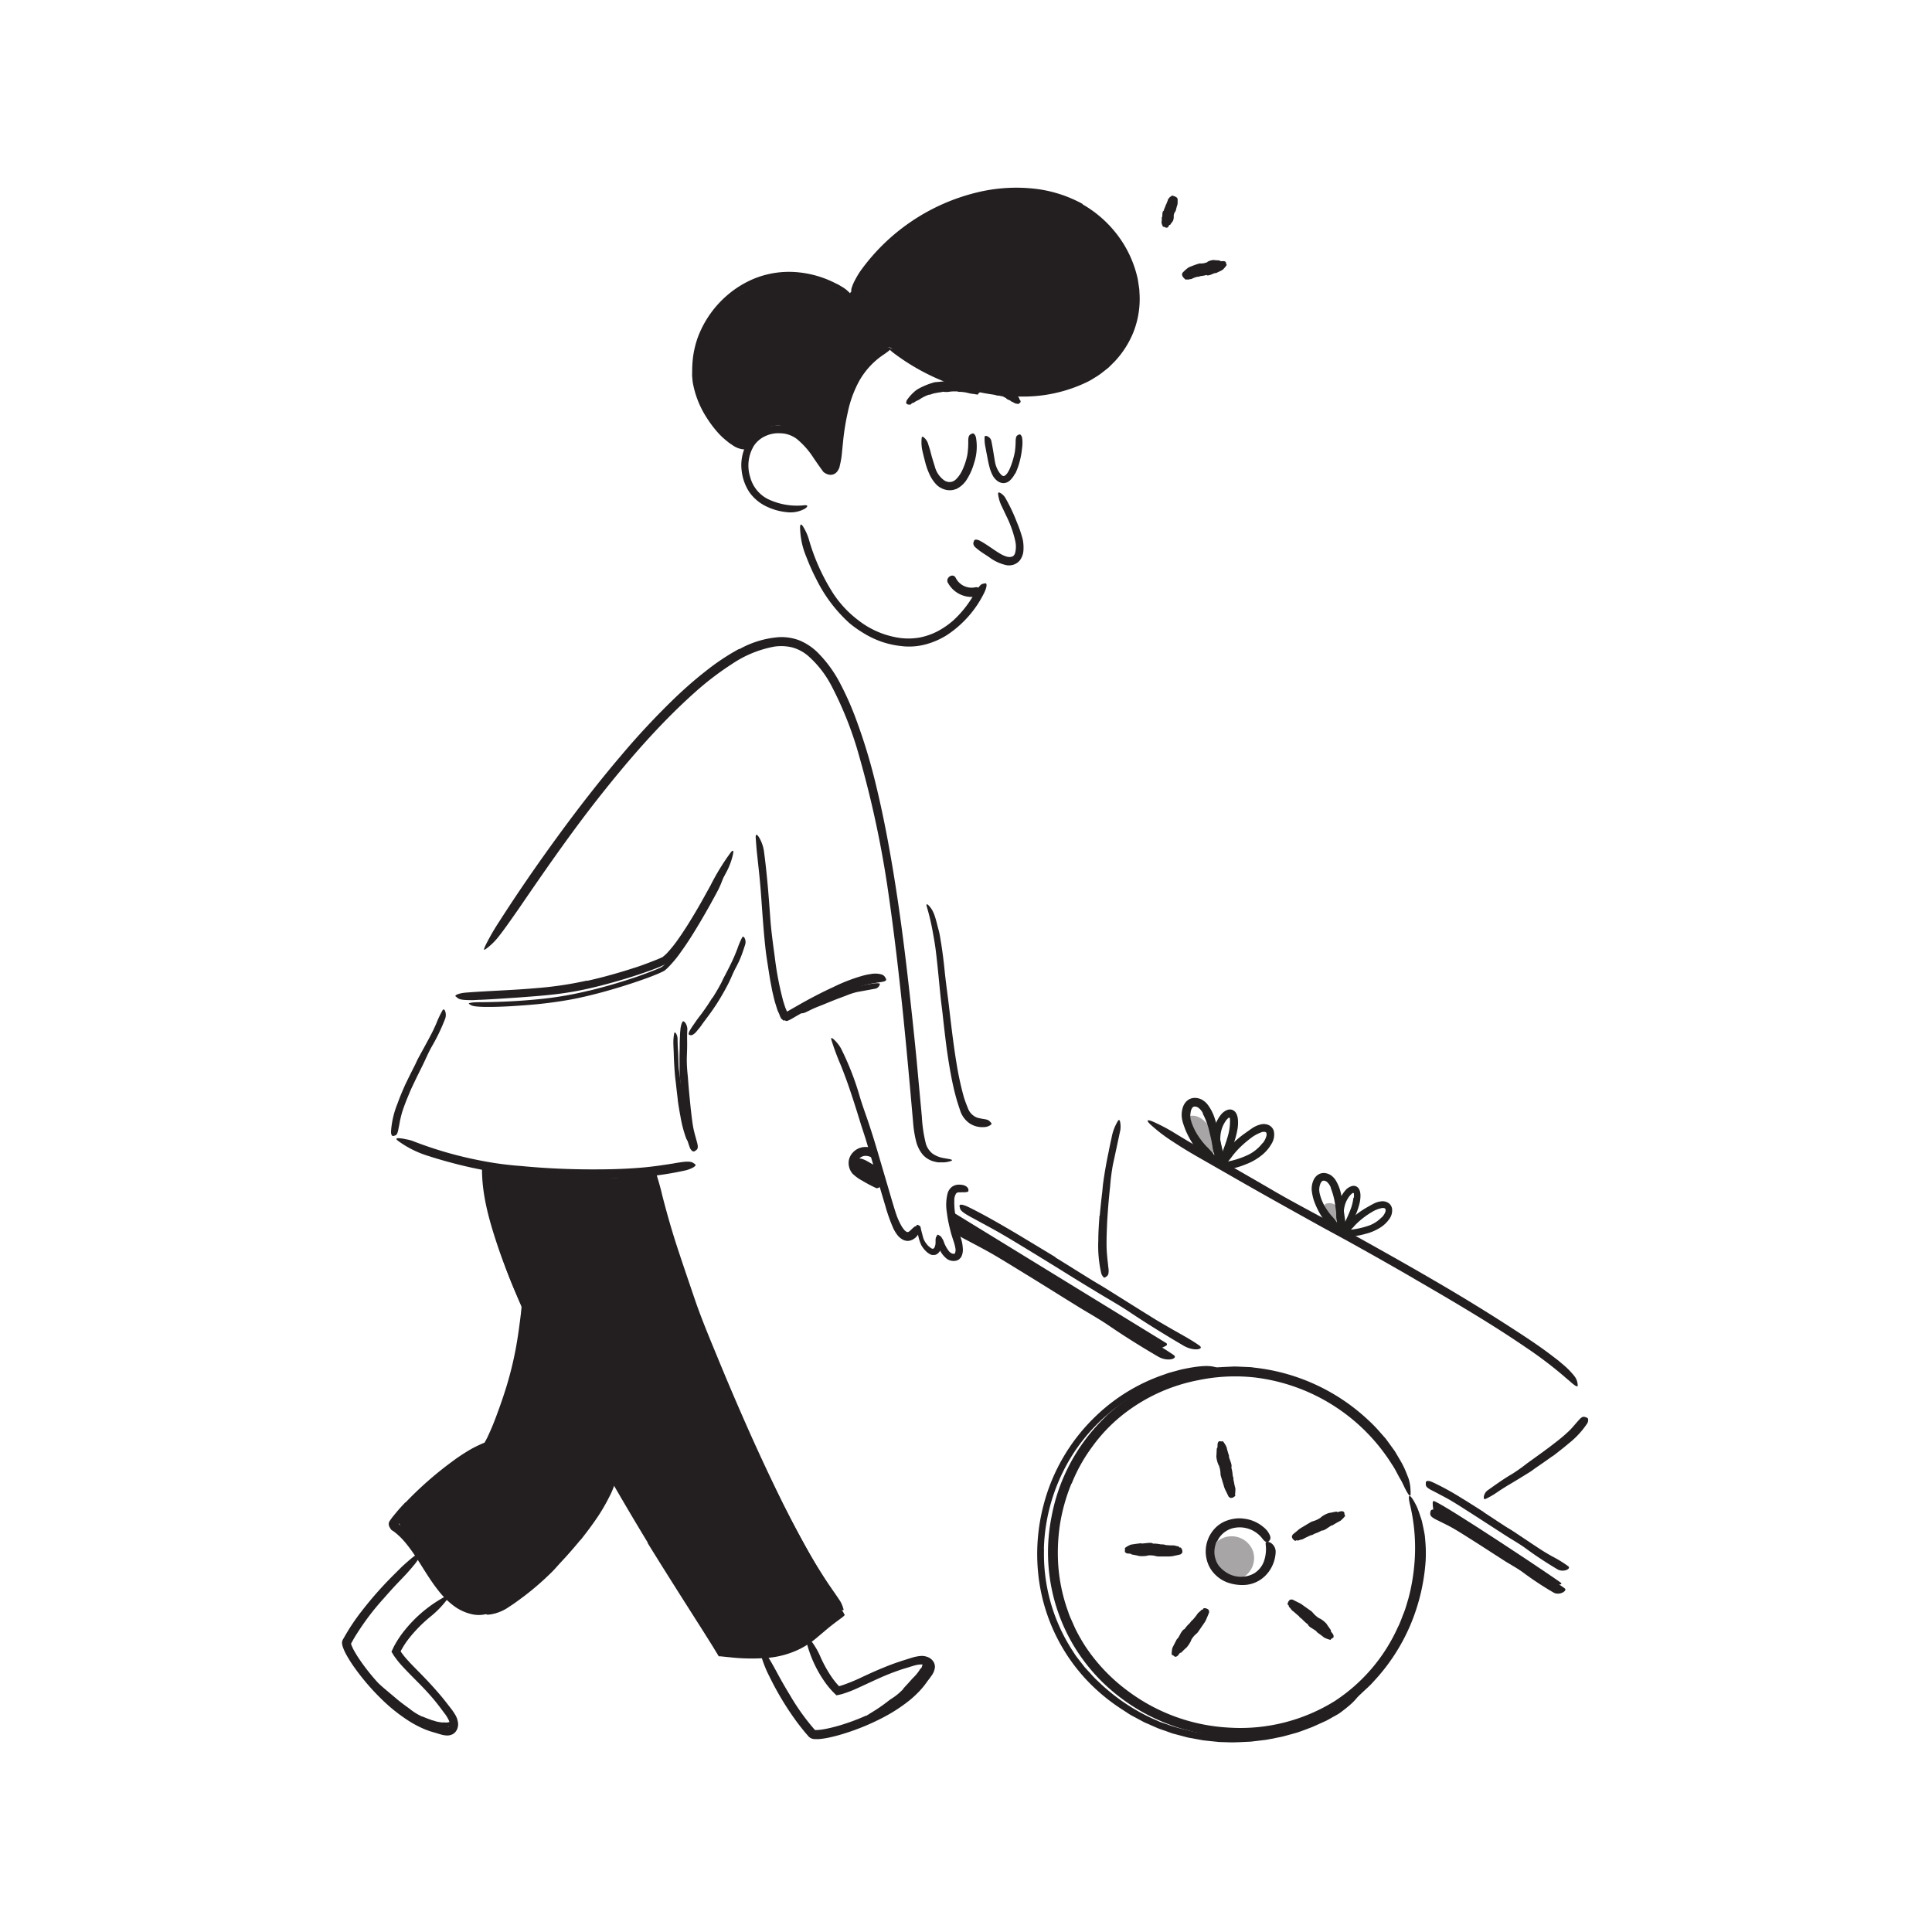 <svg xmlns="http://www.w3.org/2000/svg" width="520" height="520" viewBox="0 0 520 520"><defs><style>.cls-1,.cls-2{fill:#231f20;}.cls-2{opacity:0.4;}.cls-3{fill:#221f1f;}</style></defs><title>Notioly New</title><g id="n.135_Ecology" data-name="n.135 Ecology"><path class="cls-1" d="M158.48,266.66c4.15-1,8.27-2.2,12.33-3.56,1.48-.5,2.94-1.05,4.39-1.6.64-.25,1.28-.5,1.9-.76.3-.14.63-.27.89-.42a1.13,1.13,0,0,0,.34-.23l.37-.31a20.92,20.92,0,0,0,2.68-3c1.65-2.17,3.14-4.5,4.59-6.84,1.28-2.09,2.5-4.23,3.69-6.35,1.51-2.74,3-5.49,4.75-8.11.53-.82.63-.61.4.21a21.94,21.94,0,0,1-1.55,3.89q-2.23,4.23-4.68,8.37c-1.63,2.76-3.32,5.51-5.23,8.15a31.52,31.52,0,0,1-3.85,4.6l-.62.53c-.29.16-.5.28-.74.39-.46.22-.92.42-1.38.61-.93.38-1.86.75-2.79,1.08-4.09,1.48-8.25,2.77-12.45,3.9-2.58.68-5.19,1.31-7.82,1.8a114.66,114.66,0,0,1-12,1.52c-3.12.24-6.18.44-9.28.48-.68,0-1.34,0-2,0-2.55-.06-3.36-.24-3.88-.62a3.42,3.42,0,0,1-.34-.22c-.23-.19.82-.42,2.66-.43a168,168,0,0,0,17-.89,94.55,94.55,0,0,0,12.7-2.23Z"/><path class="cls-1" d="M182.43,296c-.18-1.5-.36-3-.52-4.5l-.2-1.64q-.26-2.91-.36-5.82c0-.87-.08-1.73-.09-2.6a13.73,13.73,0,0,1,.2-3.32c.07-.34.29-.26.5.05a2.81,2.81,0,0,1,.41,1.45c0,1.09.06,2.19.13,3.29s.08,2.2.12,3.33c0,1.34.27,2.72.44,4.08s.37,3,.59,4.48l.42,2.76c.22,1.39.45,2.79.74,4.16.23,1.06.54,2.08.82,3.12.07.23.14.45.19.68.2.86.13,1.17-.16,1.43a1.51,1.51,0,0,1-.2.17c-.21.13-.54-.16-.79-.77a33,33,0,0,1-1.52-5.83c-.29-1.49-.53-3-.75-4.51Z"/><path class="cls-1" d="M223,268c1.11-.41,2.21-.81,3.34-1.19.4-.14.8-.32,1.21-.45a39.77,39.77,0,0,1,4.46-1.1c.66-.15,1.34-.26,2-.39l1.29-.2a6.38,6.38,0,0,1,1.31,0c.53.05-.11,1.29-1,1.43l-5,.92a19.65,19.65,0,0,0-3,1c-1.09.4-2.18.81-3.27,1.24l-2,.81c-1,.44-2.06.8-3.06,1.24-.78.33-1.52.73-2.29,1.08a3,3,0,0,1-.52.22c-.67.19-.91.16-1.16-.11a1.45,1.45,0,0,1-.17-.19c-.14-.21.05-.52.47-.81a31.73,31.73,0,0,1,4.09-2.16c1.05-.51,2.16-.92,3.25-1.36Z"/><path class="cls-1" d="M231.47,464.29a1.08,1.08,0,0,1-1.22-.22.42.42,0,0,1,0-.5l.59-.4c.06,0,.6-.25,1.18-.59s1.21-.76,1.54-1c.61-.42,1.25-.79,1.89-1.19a44.06,44.06,0,0,0,3.73-2.64,9.75,9.75,0,0,1,.84-.59,15.86,15.86,0,0,0,2.72-2.18,1.85,1.85,0,0,0,.38-.45c.07-.14.66-.76,1.25-1.4l1.28-1.43a11.73,11.73,0,0,0,1.86-2.22c.07-.11.1-.25.23-.32a1.14,1.14,0,0,0,.44-.73,4.62,4.62,0,0,0,.21-1.06c0-.09,0-.19,0-.28a1.36,1.36,0,0,1,.1-.31.23.23,0,0,1,.34-.15c.14.16.22,0,.3-.1a.18.18,0,0,1,.1,0,.76.76,0,0,1,.33.43,3.78,3.78,0,0,1,.25,1.12,4.94,4.94,0,0,1-.21,1.82s-.11.28-.27.66-.43.85-.71,1.32a23.77,23.77,0,0,1-1.37,2,2.58,2.58,0,0,1-.5.49s-.55.67-1.1,1.27-1.11,1.18-1.16,1.22A6.74,6.74,0,0,1,243,458a1.14,1.14,0,0,0-.31.23,22.78,22.78,0,0,1-2.65,1.94l-1.38.95c-.09.06-.19.09-.28.14a3.47,3.47,0,0,0-.33.18c-1.11.73-2.3,1.33-3.46,2a20.48,20.48,0,0,1-2.05.7C232.35,464.25,231.62,464.2,231.47,464.29Z"/><path class="cls-2" d="M337.29,417.63a6,6,0,0,1-8.82,6.88,5.91,5.91,0,0,1,2.55-11A6.12,6.12,0,0,1,337.29,417.63Z"/><path class="cls-1" d="M236.81,317.43c-.21.48-7.18-2.09-6.48-4.82,0,0,.09-1.8,3.22,0l3.13,1.8Z"/><path class="cls-1" d="M313.9,361.5l-57.23-35.11.31,4.26,54.63,32.49a9.07,9.07,0,0,0,2.33-1A.39.39,0,0,0,313.9,361.5Z"/><path class="cls-1" d="M385.84,404c-.58,0,.13,3.36.13,3.36L418,426.65s2.69,0,2.2-.57S387.44,404,385.84,404Z"/><path class="cls-1" d="M281,416.92a47.71,47.71,0,0,0,7.8,27.56l.72,1.11c.26.36.54.71.81,1.06l1.64,2.1,1.79,1.95a22.37,22.37,0,0,0,1.87,1.9A52.13,52.13,0,0,0,311.19,463l1.07.47,1.12.39,2.22.76c1.5.48,3,.81,4.55,1.21s3.09.6,4.66.77l2.34.24,1.18.11,1.18,0a55,55,0,0,0,16.58-1.9l2.57-.74,2.5-.92,1.26-.47,1.21-.55,2.43-1.11L358.4,460l1.17-.64c.38-.22.74-.48,1.12-.72l2.23-1.45c.72-.51,1.41-1.07,2.13-1.6,1.76-1.33,1.87-.8.67.76a16.55,16.55,0,0,1-2.8,2.9c-.64.54-1.36,1.1-2.14,1.68s-1.7,1-2.63,1.55c-.41.23-.82.47-1.24.68l-1.29.58c-.86.38-1.71.79-2.58,1.15l-2.66,1c-.45.15-.89.33-1.34.46l-1.36.38c-.91.24-1.81.51-2.73.73l-2.77.55-1.39.26-1.4.17-2.8.33-2.83.13-1.41.05-1.41,0-2.83-.09-2.81-.29-1.41-.15-1.39-.25-2.78-.51-2.74-.73-1.37-.36-1.34-.48c-1.06-.4-2.16-.7-3.2-1.18l-3.14-1.38-3.05-1.64a12.89,12.89,0,0,1-1.48-.89l-1.46-.95a50.41,50.41,0,0,1-10.5-9,49.2,49.2,0,0,1-12-27.45,51.64,51.64,0,0,1,1.44-18.53,50.67,50.67,0,0,1,14.14-24,49.44,49.44,0,0,1,18.33-11.12c.38-.13.74-.28,1.12-.4l1.14-.32,2.29-.62c5.81-1.25,7.76-1,9-.7a4.69,4.69,0,0,1,.84.26c.29.17-.16.39-1.19.62q-.78.18-2,.36l-1.29.19-1.46.3a52.83,52.83,0,0,0-17.74,6.69,49.06,49.06,0,0,0-14.1,13.3,49.84,49.84,0,0,0-9,27.43Z"/><path class="cls-2" d="M359.35,329c-.43-.56-5-5-1.76-5.17S360.31,327.35,359.35,329Z"/><path class="cls-2" d="M326.33,311.76s-8-10.7-6-11.36C323,299.52,328.41,303.88,326.33,311.76Z"/><path class="cls-1" d="M102.22,454.28a1.5,1.5,0,0,1-.55-.87c0-.11.11-.22.2-.16l.57.37,2.3,1.94c.55.44,1.07.91,1.61,1.35,1.08.94,2.22,1.79,3.36,2.62.26.18.51.37.75.56a15.06,15.06,0,0,0,2.71,1.71,1.77,1.77,0,0,0,.49.21c.14,0,.85.36,1.59.61l1,.37.61.16a5.88,5.88,0,0,0,1.28.33,5.29,5.29,0,0,0,1.31.12,1.23,1.23,0,0,1,.38,0,1.6,1.6,0,0,0,.81-.05l.43-.07-.25.17a.73.73,0,0,0,.19-.37.86.86,0,0,0,0-.44.16.16,0,0,1,.23-.16c.15.13.16-.05.22-.12l.07-.05a1.22,1.22,0,0,1,.32.48,1.52,1.52,0,0,1-.19,1.35l-.09.13-.2.07a13.53,13.53,0,0,1-1.32.44,6.22,6.22,0,0,1-.63.05,6.9,6.9,0,0,1-1.36,0,12.4,12.4,0,0,1-2.19-.37,2.5,2.5,0,0,1-.61-.24s-.77-.24-1.45-.55-1.35-.63-1.39-.67a8.23,8.23,0,0,1-1.47-1,2,2,0,0,0-.28-.21,22.25,22.25,0,0,1-2.38-1.81c-.39-.33-.8-.64-1.18-1a1.8,1.8,0,0,1-.19-.2l-.25-.24c-.91-.78-1.75-1.63-2.64-2.43L102.8,455C102.67,454.87,102.35,454.38,102.22,454.28Z"/><path class="cls-1" d="M140.37,351.4a78.43,78.43,0,0,1-4.13,25.22s-4,11.69-4.9,12.26-18.17,10.46-24.49,20.51a47,47,0,0,1,6,9.73c2.8,5.74,11.81,17.67,20.81,14.94,0,0,23.77-18.69,29.23-30.95l2.09-4.56Z"/><path class="cls-1" d="M176.25,315.62c2.25,19.39,19.11,55.88,19.11,55.88,12.17,30.8,31.87,62.88,31.87,62.88l-7.49,5c-10.42,10.11-25.34,4.88-25.34,4.88-5.24-4-48.4-82.46-48.4-82.46-15.69-25.7-15.75-48.14-15.75-48.14S159.54,319.94,176.25,315.62Z"/><path class="cls-1" d="M200.65,120.16s5.91-8.58,12.33-4.53,9,12.56,11.1,10.72,1.16-22.84,7.88-27.44c0,0,3.4-6,7.63-5.38,0,0,24.84,16.86,43.29,11.47,0,0,20.73-3.79,22.57-23.39,0,0,2.05-24.72-23.92-28.5,0,0-21.37-3.06-35,7.74s-18.17,18.73-18.17,18.73-14.93-9.89-25.66-2.31c0,0-14.68,7.31-15.13,18.76S193.57,115.46,200.65,120.16Z"/><path class="cls-1" d="M243.1,173.94a24.34,24.34,0,0,1-5.8-1.21,25.41,25.41,0,0,1-5.29-2.58,29,29,0,0,1-3.45-2.49,39.47,39.47,0,0,1-8.84-11.75,56.14,56.14,0,0,1-2.66-5.94,21.38,21.38,0,0,1-1.72-8.16c.06-.9.41-.74.83-.05a13.79,13.79,0,0,1,1.5,3.29,55.16,55.16,0,0,0,6.62,14.73,29.14,29.14,0,0,0,6.8,7.22,23.41,23.41,0,0,0,9.81,4.48,17.42,17.42,0,0,0,6.63.11,18,18,0,0,0,4.78-1.66,22.33,22.33,0,0,0,4.2-2.88,28.64,28.64,0,0,0,5-6c.32-.48.61-1,.9-1.46,1.15-1.82,1.53-2.4,2.32-2.5a3.31,3.31,0,0,1,.5-.09c.47,0,.41,1-.31,2.51A28.9,28.9,0,0,1,254.76,171a20.82,20.82,0,0,1-5.57,2.42,17.24,17.24,0,0,1-6.09.53Z"/><path class="cls-1" d="M272.37,149.85a1.4,1.4,0,0,0,.29-.16c.07-.08.21-.18.24-.23a1.72,1.72,0,0,0,.33-.68,6.62,6.62,0,0,0,.18-2.13,9.94,9.94,0,0,0-.29-1.63,29.08,29.08,0,0,0-2.15-5.91c-.42-.87-.83-1.75-1.24-2.62a10.19,10.19,0,0,1-1.1-3.6c0-.4.25-.41.65-.18a3.75,3.75,0,0,1,1.27,1.23,47,47,0,0,1,3.17,6.69,34.19,34.19,0,0,1,1.56,4.58,11.47,11.47,0,0,1,.19,2.75,5,5,0,0,1-1,2.89,3.82,3.82,0,0,1-1.63,1.12,4.1,4.1,0,0,1-1.89.16,11.81,11.81,0,0,1-4.6-2.08c-1-.7-2.1-1.33-3.06-2.1-.21-.18-.43-.33-.63-.52a1.75,1.75,0,0,1-.64-.87,1.05,1.05,0,0,1,.05-.74c.05-.11.08-.24.13-.34.18-.33.72-.3,1.42,0,1.92,1,3.63,2.38,5.37,3.42,1.25.78,2.65,1.28,3.3.9Z"/><path class="cls-1" d="M226,125.59a4.71,4.71,0,0,1-.57,1.19,2.53,2.53,0,0,1-.7.68,2.19,2.19,0,0,1-1.11.34,2.55,2.55,0,0,1-.94-.17,3.65,3.65,0,0,1-.71-.36c-.11-.09-.26-.13-.34-.25l-.26-.34-.28-.39c-.73-1-1.41-2-2.1-3a21.71,21.71,0,0,0-4.55-5.16,7.6,7.6,0,0,0-4.34-1.51,8.4,8.4,0,0,0-4.07.74A7.4,7.4,0,0,0,202.9,120a10.3,10.3,0,0,0-1,8.36,9.32,9.32,0,0,0,4.71,5.93,18.14,18.14,0,0,0,9.88,1.7c1.05-.09,1,.36.15.92a7.94,7.94,0,0,1-4.86.94,16.16,16.16,0,0,1-5.6-1.59,11.75,11.75,0,0,1-4.55-3.89,13.14,13.14,0,0,1-2-5.59,12,12,0,0,1,.69-5.89,10.38,10.38,0,0,1,1.89-3.11,10.91,10.91,0,0,1,1.34-1.29c.25-.18.52-.34.78-.51a4.67,4.67,0,0,1,.81-.46l.86-.38.89-.27a10.91,10.91,0,0,1,1.81-.34c.61,0,1.21,0,1.83,0l.92.11a9.24,9.24,0,0,1,.91.21,12.93,12.93,0,0,1,6.32,4.56c1.61,1.94,2.93,4.07,4.34,6a.41.41,0,0,0,.19.18l.14.07s.09,0,.12,0,0,.07.17-.09a5.45,5.45,0,0,0,.56-1.81c.24-1.43.36-2.94.51-4.43a54.1,54.1,0,0,1,2.65-13.57A23.61,23.61,0,0,1,233,96.6a15.24,15.24,0,0,1,1.84-1.55,10.28,10.28,0,0,1,2.8-1.5,2.38,2.38,0,0,1,1.49-.09,2.79,2.79,0,0,1,.51.16c.4.28-.58,1-2.22,2.1a20.89,20.89,0,0,0-6,6.53,30.19,30.19,0,0,0-3.23,8.69A65.45,65.45,0,0,0,227,118l-.37,3.66a22.34,22.34,0,0,1-.66,3.91Z"/><path class="cls-1" d="M291.38,55A31.26,31.26,0,0,1,302,65a30,30,0,0,1,3.23,6.58,31.05,31.05,0,0,1,1,3.54l.28,1.83.13.91.05.92a24.48,24.48,0,0,1-1.61,10.58,25.49,25.49,0,0,1-5.06,7.93l-1.68,1.67-1.85,1.45a17,17,0,0,1-1.95,1.3,17.57,17.57,0,0,1-2,1.14,39.55,39.55,0,0,1-17.86,3.88,55.54,55.54,0,0,1-16-2.43,58.9,58.9,0,0,1-18.25-9.35c-1.67-1.32-1.25-1.43.51-.84a54.5,54.5,0,0,1,8.25,3.51,56,56,0,0,0,19.08,6.27,43.63,43.63,0,0,0,19.89-1.74,24.74,24.74,0,0,0,10.08-6.53,8.35,8.35,0,0,0,1-1.16l.92-1.22a8.31,8.31,0,0,0,.81-1.3l.76-1.32c.49-.9.82-1.87,1.24-2.79l.42-1.46a9.63,9.63,0,0,0,.38-1.47l.28-1.64c.1-.55.09-1.11.14-1.67a23.3,23.3,0,0,0,0-3.34c-.05-.56-.16-1.11-.23-1.66l-.13-.83c-.06-.28-.14-.55-.21-.82l-.42-1.63-.57-1.58a12,12,0,0,0-.66-1.56c-.25-.51-.47-1-.73-1.53a32.83,32.83,0,0,0-1.8-2.87,28.52,28.52,0,0,0-4.51-5.06,30.07,30.07,0,0,0-15.06-7,44.63,44.63,0,0,0-25.12,3.66,53.35,53.35,0,0,0-16.08,11.21c-1,1-1.94,2.08-2.9,3.17-3.44,4.12-4.53,5.44-5.71,6.08a7.77,7.77,0,0,1-.75.45c-.32.11-.25-.34.1-1.32a12,12,0,0,1,.83-1.78,22.28,22.28,0,0,1,1.41-2.33,54.4,54.4,0,0,1,31.08-21,44.56,44.56,0,0,1,14.57-1.17A35,35,0,0,1,291.4,54.9Z"/><path class="cls-1" d="M199.26,79.46A24.33,24.33,0,0,0,189.46,93a23.31,23.31,0,0,0-1,7.92,20.5,20.5,0,0,0,2.26,7.66,26.94,26.94,0,0,0,4,6c.49.6,1.08,1.09,1.6,1.65s1.13,1,1.75,1.46A17,17,0,0,0,202,120c.85.36.72.71-.23.9a6.1,6.1,0,0,1-4.49-1l-1.09-.74-1-.82a17.62,17.62,0,0,1-1.87-1.79,30.47,30.47,0,0,1-3.09-4.09,25.69,25.69,0,0,1-3.77-9.52c-.07-.53-.12-1.07-.16-1.6s0-1,0-1.56a29.88,29.88,0,0,1,.17-3.14,25.55,25.55,0,0,1,1.45-6.11,27.8,27.8,0,0,1,7.81-11.06,27,27,0,0,1,7.09-4.41,25,25,0,0,1,12.39-1.73A27.86,27.86,0,0,1,224.4,76c.63.33,1.29.59,1.89,1a9.1,9.1,0,0,1,2.26,1.69,2.11,2.11,0,0,1,.63,1.22,2.55,2.55,0,0,1,0,.53c-.09.49-1.15.15-2.73-.75A33.42,33.42,0,0,0,219,76.32a24,24,0,0,0-8.18-.92,22.52,22.52,0,0,0-11.53,4.11Z"/><path class="cls-1" d="M199,174.72a25.77,25.77,0,0,1,10.53-3.22,13.41,13.41,0,0,1,5.73.9,15.49,15.49,0,0,1,4.76,3.17,33.89,33.89,0,0,1,6.33,8.8,79.43,79.43,0,0,1,4.24,9.72,150.18,150.18,0,0,1,4.55,14.65c2.22,8.72,3.92,17.54,5.37,26.39s2.64,17.73,3.67,26.62c.92,7.9,1.78,15.84,2.54,23.68q.69,7.56,1.4,15.14a37.52,37.52,0,0,0,1.08,7.27A5.33,5.33,0,0,0,251,310.5a7.32,7.32,0,0,0,3.13,1.22c.73.15,1.27.21,1.62.3s.51.18.48.27-.22.19-.59.29a7,7,0,0,1-1.6.27c-.18,0-.36,0-.56,0l-.61,0c-.22,0-.44,0-.68-.05l-.73-.16a6.16,6.16,0,0,1-3.12-1.89,9.21,9.21,0,0,1-1.83-3.83,28.86,28.86,0,0,1-.7-4.29c-1.8-20.62-3.66-41.11-6.62-61.7a276.88,276.88,0,0,0-7.87-37.16,96.46,96.46,0,0,0-7.59-19.3,28.09,28.09,0,0,0-6.21-7.93,11.17,11.17,0,0,0-4.23-2.27,12.71,12.71,0,0,0-4.85-.24,30.16,30.16,0,0,0-11.51,4.74,79.16,79.16,0,0,0-10.14,7.79c-9.66,8.67-18.21,18.67-26.2,28.83-6.2,7.93-11.89,16-17.54,24.19L139.33,245c-2.35,3.36-3.91,5.56-5.1,7.05a16.64,16.64,0,0,1-2.74,2.81,11,11,0,0,1-1,.74c-.4.21-.19-.42.49-1.76a63.17,63.17,0,0,1,3.46-5.91c4.81-7.51,10-15.05,15.49-22.58s11.27-15,17.42-22.21a203.4,203.4,0,0,1,14.5-15.48c2.58-2.45,5.25-4.81,8.07-7a60.75,60.75,0,0,1,9-6Z"/><path class="cls-1" d="M209.81,273.11,209.3,272c-.1-.28-.16-.51-.25-.77l-.47-1.5c-.27-1-.49-2-.73-3l-.57-3-.48-3c-.21-1.47-.47-2.92-.65-4.38-.61-5.15-.93-10.32-1.31-15.47-.16-2.28-.38-4.57-.62-6.83-.16-1.45-.31-2.9-.47-4.35s-.25-2.9-.36-4.34c0-.9.31-.85.8-.15a10,10,0,0,1,1.41,3.75c.81,5.94,1.27,11.87,1.7,17.85.24,3.58.76,7.28,1.25,10.9a83.23,83.23,0,0,0,2.26,11.75l.46,1.45a5.21,5.21,0,0,0,.2.54l.19.44.1.25s0,.1.07.11l.12-.05.46-.25,1.74-1c3.28-1.88,6.64-3.68,10.08-5.25a46,46,0,0,1,8.24-3.16,15.8,15.8,0,0,1,2-.39,6.23,6.23,0,0,1,2.71.1,1.69,1.69,0,0,1,1.09.84,2.12,2.12,0,0,1,.24.51c.07.55-.87.65-2.42.88a31.58,31.58,0,0,0-7.14,1.91,74.72,74.72,0,0,0-7.24,3.14c-1.71.84-3.42,1.7-5.09,2.65l-2.51,1.43-.89.52a7.39,7.39,0,0,1-1.23.61.61.61,0,0,1-.53,0l-.22-.11-.1-.05-.06,0c0-.05-.14.4-.08.21h0l0,0-.79-.69-.36-.8Z"/><path class="cls-1" d="M191.74,268.63q1.23-1.92,2.32-3.95c.27-.49.46-1,.73-1.51.93-1.74,1.84-3.51,2.66-5.33.36-.8.68-1.63,1-2.44a22.44,22.44,0,0,1,1.32-3.12c.18-.31.46-.15.66.24a2.32,2.32,0,0,1,.15,1.66c-.35,1.1-.71,2.2-1.13,3.28s-.94,2.13-1.5,3.17c-.66,1.24-1.17,2.6-1.81,3.89s-1.48,2.79-2.3,4.15c-.5.83-1,1.65-1.57,2.46-.81,1.24-1.71,2.41-2.58,3.59-.35.45-.67.91-1,1.38s-.7.88-1.06,1.32a6.68,6.68,0,0,1-.49.57c-.71.61-1,.71-1.41.6a1.47,1.47,0,0,1-.25-.08c-.24-.12-.14-.56.19-1.15.49-.88,1.09-1.67,1.66-2.51s1.22-1.61,1.81-2.44c.89-1.23,1.75-2.49,2.54-3.81Z"/><path class="cls-1" d="M158,264c4.54-1,9-2.29,13.49-3.75,1.62-.54,3.21-1.16,4.78-1.77.68-.27,1.4-.56,2-.85.09,0,.16-.12.31-.24l.38-.32a7.46,7.46,0,0,0,.75-.74,33.69,33.69,0,0,0,2.75-3.44c1.72-2.43,3.31-5,4.85-7.6,1.37-2.31,2.66-4.68,3.94-7a61.91,61.91,0,0,1,5.4-8.81c.67-.86.84-.55.65.4a19.24,19.24,0,0,1-1.53,4.35q-2.42,4.6-5,9.19c-1.74,3-3.54,6.1-5.58,9a51.09,51.09,0,0,1-4,5.26c-.19.21-.38.43-.58.64l-.68.59-.35.32a4.38,4.38,0,0,1-.46.27c-.29.16-.53.26-.79.39-1,.46-2.05.86-3.08,1.24-4.5,1.63-9.07,3-13.7,4.19-2.84.72-5.73,1.36-8.64,1.81-4.41.71-8.87,1-13.26,1.34-3.42.22-6.77.47-10.15.62-.75,0-1.48.08-2.23.1-2.78,0-3.66-.14-4.26-.72-.14-.12-.32-.23-.4-.32-.27-.28.86-.84,2.9-1,6-.46,12.33-.62,18.63-1.18A96.52,96.52,0,0,0,158,263.92Z"/><path class="cls-1" d="M183.4,296.6l-.31-5.41c0-.66-.13-1.31-.15-2-.06-2.32-.08-4.64,0-7,0-1,0-2.08.07-3.11a19.54,19.54,0,0,1,.13-2c0-.33.1-.67.16-1s.21-.67.34-1,.51-.21.81.22a3.07,3.07,0,0,1,.55,1.76c-.09,1.24-.06,2.55-.05,3.84s-.06,2.62-.1,3.95a39.94,39.94,0,0,0,.28,4.86q.19,2.69.45,5.37l.33,3.3c.2,1.66.37,3.34.66,5,.24,1.27.61,2.49.94,3.73.07.27.16.53.21.81.21,1,.06,1.4-.46,1.73a2.25,2.25,0,0,1-.35.22c-.37.18-.87-.16-1.2-.89a29.5,29.5,0,0,1-1.71-7c-.27-1.8-.48-3.61-.65-5.42Z"/><path class="cls-1" d="M109.18,291.72c.81-1.71,1.66-3.4,2.51-5.07.31-.61.56-1.25.89-1.85,1.15-2.12,2.33-4.22,3.44-6.35.5-.94.94-1.92,1.37-2.88a28.09,28.09,0,0,1,1.74-3.68c.23-.36.51-.18.69.28a3,3,0,0,1,0,2,52,52,0,0,1-3.63,7.56c-.84,1.46-1.5,3.07-2.25,4.61s-1.68,3.36-2.47,5.06c-.49,1-1,2.09-1.42,3.15-.68,1.61-1.32,3.23-1.84,4.88-.19.65-.34,1.29-.49,1.94s-.22,1.31-.38,1.95l-.16.85c-.23,1.05-.44,1.36-1,1.5a2.37,2.37,0,0,1-.36.09c-.39,0-.6-.47-.57-1.31A24.19,24.19,0,0,1,107,297c.64-1.8,1.4-3.57,2.18-5.31Z"/><path class="cls-1" d="M155.45,317.19q-6.3-.15-12.58-.68c-1.53-.14-3.06-.2-4.58-.39a109.47,109.47,0,0,1-15.95-2.95c-2.33-.6-4.65-1.27-6.92-2a27.34,27.34,0,0,1-8.27-4.1c-.78-.58-.49-.78.41-.71a10.87,10.87,0,0,1,1.71.28,9.45,9.45,0,0,1,2.25.63A104.32,104.32,0,0,0,129,312.3a89.37,89.37,0,0,0,11.22,1.53q6.24.6,12.51.8c2.57.09,5.15.12,7.72.11,3.9,0,7.83-.12,11.69-.43,3-.23,5.92-.66,8.85-1.12.64-.11,1.27-.23,1.92-.32,2.4-.37,3.18-.22,3.8.22a3.2,3.2,0,0,1,.43.31c.34.36-.58,1-2.36,1.55a87.66,87.66,0,0,1-16.63,2.1c-4.23.21-8.48.25-12.71.2Z"/><path class="cls-1" d="M201.32,389.77q-4.09-9.06-7.91-18.23c-.94-2.23-1.91-4.45-2.82-6.69-3.17-7.9-6.15-15.89-8.87-24-1.18-3.59-2.4-7.2-3.44-10.81a70.72,70.72,0,0,1-1.81-7.05,30.19,30.19,0,0,1-.73-7.31c.1-1.57.45-1.28.83,0s1.08,3.43,1.68,6.07c1.2,4.67,2.53,9.36,4.05,14s3.12,9.29,4.72,14c1.92,5.59,4.32,11.26,6.62,16.85q3.81,9.23,7.86,18.35,2.5,5.61,5.12,11.17c2.65,5.6,5.37,11.21,8.27,16.64,2.26,4.21,4.64,8.26,7.19,12.21.56.86,1.13,1.7,1.72,2.55s1,1.45,1.38,2l.9,1.34a5.77,5.77,0,0,1,.51,1,4,4,0,0,1,.27.72,5.5,5.5,0,0,1,.19.64c0,.28-.28.23-1-.15a4.89,4.89,0,0,1-1.17-.87,9.46,9.46,0,0,1-1.34-1.44,88.92,88.92,0,0,1-7.24-11c-2.21-3.85-4.32-7.81-6.36-11.82-3-6-5.89-12-8.68-18.1Z"/><path class="cls-1" d="M174.35,415.2q-7.24-11.93-14.08-24.08c-1.66-3-3.36-5.9-5-8.89-2.83-5.26-5.58-10.58-8.2-16S142,355.47,139.64,350c-2-4.9-4.1-9.84-5.76-14.85-2.14-6.42-4.06-13.08-4.15-20,0-2.14.39-1.83.9-.08.26.88.49,2.11.9,3.57.19.74.35,1.53.55,2.38s.44,1.73.64,2.67A136.59,136.59,0,0,0,139,343.12c2.51,6.38,5.32,12.67,8.27,18.95,3.51,7.51,7.68,15.08,11.81,22.49q6.82,12.22,14.06,24.24,4.44,7.4,9,14.71,3.5,5.52,7,11.06l3.51,5.52,1.73,2.77.31.54c0,.06.06.16.13.17l.23,0,1.46.14a47.07,47.07,0,0,0,9.85.11,22.26,22.26,0,0,0,9.09-2.72A35.53,35.53,0,0,0,219,438.7a34.49,34.49,0,0,1,4.82-3.38,11.08,11.08,0,0,1,1.47-.63,7.09,7.09,0,0,1,1.95-.2c.32.06,0,.42-.78,1s-2,1.46-3.52,2.69l-3.44,2.9a23.37,23.37,0,0,1-4,2.63,24.24,24.24,0,0,1-9.36,2.54,53,53,0,0,1-9.6-.18l-1.19-.12-.86-.09-.58-.06-.29,0c-.1,0-.21,0-.23-.11l-1-1.65-.61-1-2.51-4c-5-7.86-10.07-15.81-15-23.81Z"/><path class="cls-1" d="M109.15,404.4a95.37,95.37,0,0,1,12.52-11,50.69,50.69,0,0,1,5.14-3.39c.58-.32,1.17-.62,1.77-.91l.9-.42.46-.2.35-.13a.27.27,0,0,0,.12-.09l.05-.06.11-.19c.16-.28.32-.58.48-.89.31-.62.6-1.27.89-1.92.58-1.3,1.11-2.63,1.62-4,1-2.67,1.95-5.39,2.79-8.14.91-3,1.66-6,2.27-9.05.78-3.89,1.26-7.83,1.74-11.76.15-1.22.61-1,1,0a12.66,12.66,0,0,1,.44,5.42,94.66,94.66,0,0,1-2.33,12.17,97.16,97.16,0,0,1-3.82,11.8c-.55,1.38-1.1,2.77-1.69,4.16-.3.7-.59,1.4-.93,2.1-.17.35-.34.7-.54,1.07a2.71,2.71,0,0,1-.16.27,1.89,1.89,0,0,1-.26.39,2.18,2.18,0,0,1-.7.58l-.79.35-.67.32-1.32.69c-.87.48-1.72,1-2.56,1.53a81.08,81.08,0,0,0-12.64,10.37c-1.2,1.19-2.38,2.4-3.52,3.64-.57.62-1.13,1.25-1.67,1.88l-.6.74-.2.26c0,.08-.18.22,0,.26l.28.21a1.33,1.33,0,0,1,.19.14l.29.24a8.87,8.87,0,0,1,.72.64c.48.43.92.9,1.35,1.37a32.92,32.92,0,0,1,2.34,3c1.45,2,2.71,4.18,4,6.24,2.11,3.33,4.35,6.55,7.34,8.77a14.19,14.19,0,0,0,2.06,1.23,18.33,18.33,0,0,0,3,1.16,6.18,6.18,0,0,1,1.42.62,3.89,3.89,0,0,1,.45.3c.15.16-.1.29-.71.41a8.24,8.24,0,0,1-2.87-.06,12.74,12.74,0,0,1-5.24-2.39,21.54,21.54,0,0,1-4.07-4.08c-2.38-3-4.2-6.27-6.22-9.29a40.6,40.6,0,0,0-2.65-3.59q-.71-.84-1.47-1.59l-.79-.72-.47-.38c-.3-.26-.64-.46-1-.69-.55-.76-1.12-1.59-.34-2.6.16-.24.34-.48.51-.72l.48-.6.61-.73c.81-1,1.64-1.87,2.48-2.78Z"/><path class="cls-1" d="M156.23,414.46q-2.59,3.17-5.39,6.15c-.67.73-1.32,1.49-2,2.2a76.91,76.91,0,0,1-7.93,6.92c-1.26.93-2.51,1.88-3.84,2.71a11.81,11.81,0,0,1-5.71,2.16c-.67,0-.57-.37-.12-.83a10.9,10.9,0,0,1,.87-.74,7.06,7.06,0,0,1,1.22-.75,54.82,54.82,0,0,0,9.48-6.65,60,60,0,0,0,5.2-5.14q2.77-2.92,5.37-6c1.06-1.27,2.09-2.58,3.09-3.9,1.51-2,3-4.08,4.27-6.21a42.11,42.11,0,0,0,2.57-5.11c.17-.38.29-.77.47-1.14.56-1.43,1.1-1.74,1.55-2,.11,0,.23-.12.31-.14s.23.12.29.45a3.69,3.69,0,0,1,0,1.45,24.26,24.26,0,0,1-2,5.11,52.62,52.62,0,0,1-2.77,4.82c-1.52,2.3-3.18,4.51-4.89,6.67Z"/><path class="cls-1" d="M102,453.15a52.56,52.56,0,0,0,6.45,6,28.93,28.93,0,0,0,7.46,4.38c.48.2,1,.33,1.47.48l1.62.48a7,7,0,0,0,1.34.28c.4,0,.42,0,.55-.11a1.4,1.4,0,0,0,0-1.44,10.26,10.26,0,0,0-1.37-2.23c-1.18-1.59-2.29-3.07-3.57-4.51-2.52-2.91-5.4-5.49-8.06-8.46a25,25,0,0,1-1.67-2.11,7.94,7.94,0,0,1-.47-.73l-.26-.41-.12-.2a2,2,0,0,1,.09-.22l.43-.9a5.81,5.81,0,0,1,.31-.61,26.89,26.89,0,0,1,3-4.39,35.56,35.56,0,0,1,10.33-8.58c1.26-.64,1.32-.08.58.93A25.68,25.68,0,0,1,116,435a38.41,38.41,0,0,0-4.69,4.5,29.6,29.6,0,0,0-2,2.51c-.3.44-.59.88-.86,1.33l-.39.68c-.12.2-.27.56-.23.45s0,0,0,0l0,0s0,0,0,0l.11.16c.29.42.61.84.94,1.25.68.82,1.43,1.62,2.2,2.42,1.55,1.6,3.18,3.2,4.73,4.9.93,1,1.85,2.06,2.77,3.13s1.78,2.23,2.62,3.29a16.14,16.14,0,0,1,1.28,1.84,5.47,5.47,0,0,1,.82,2.46,3.34,3.34,0,0,1-.28,1.52,2.75,2.75,0,0,1-1.11,1.28,3.18,3.18,0,0,1-1.58.39,6.73,6.73,0,0,1-1.26-.17c-.83-.2-1.57-.47-2.23-.65a21.94,21.94,0,0,1-2.29-.76,28.52,28.52,0,0,1-4.23-2.16,45,45,0,0,1-7.35-5.78A62.07,62.07,0,0,1,95.53,449a35.82,35.82,0,0,1-2.34-3.68,12.73,12.73,0,0,1-.93-2.08,5,5,0,0,1-.17-.67,2.15,2.15,0,0,1,0-.76,2.18,2.18,0,0,1,.29-.68l.27-.47a56.59,56.59,0,0,1,4.8-7.16,100,100,0,0,1,8.72-9.82l2-2c2.65-2.39,3.46-3.06,4.3-3.36.19-.07.4-.2.54-.23.46-.16-.07,1.44-1.83,3.44-1.25,1.54-2.62,2.95-4,4.39s-2.69,2.91-4,4.41A67.76,67.76,0,0,0,96,439.8c-.41.61-.77,1.25-1.13,1.89l-.37.66h0v0a.9.9,0,0,0,0,.16,11.23,11.23,0,0,0,.81,1.78c.35.62.72,1.24,1.12,1.85a55.58,55.58,0,0,0,5.51,7Z"/><path class="cls-1" d="M233.15,461.83a51.16,51.16,0,0,0,7.24-3.85,28.54,28.54,0,0,0,6.14-5.2c.32-.36.6-.75.89-1.14l.93-1.27a9.28,9.28,0,0,0,.74-1.11,2.46,2.46,0,0,0,.19-.45c0-.11,0-.15,0-.22s-.05-.17-.24-.34a1.27,1.27,0,0,0-.67-.25,6.55,6.55,0,0,0-2.26.28c-.41.11-.82.24-1.26.38l-1.3.39c-.85.25-1.69.55-2.52.85-3.36,1.2-6.57,2.81-9.91,4.32A32.88,32.88,0,0,1,226.5,456l-.85.19-.43.09-.11,0-.08-.08-.16-.15-.62-.62a6.47,6.47,0,0,1-.47-.5,22.06,22.06,0,0,1-1.57-1.93A32.37,32.37,0,0,1,217,441.63c-.28-1.28.27-1.22,1.05-.33a19.59,19.59,0,0,1,2.78,4.65,33.76,33.76,0,0,0,2.89,5.25,20.65,20.65,0,0,0,1.8,2.31l.25.29s.05.06.07,0h0l.14,0,.69-.2a49.63,49.63,0,0,0,5.62-2.33c1.9-.88,3.84-1.77,5.84-2.56,2.37-1,4.9-1.79,7.39-2.56a10.71,10.71,0,0,1,2.13-.43,4.22,4.22,0,0,1,2.53.51,3.17,3.17,0,0,1,1.08,1.05,2.63,2.63,0,0,1,.37,1.55,4.9,4.9,0,0,1-1,2.31c-.45.65-.89,1.18-1.27,1.72a19.91,19.91,0,0,1-1.39,1.76,27.87,27.87,0,0,1-3.2,3.05,43.68,43.68,0,0,1-7.32,4.72,62.57,62.57,0,0,1-9.81,4.06A46.92,46.92,0,0,1,223,467.7a24.27,24.27,0,0,1-2.46.37,11.31,11.31,0,0,1-1.31,0,2.3,2.3,0,0,1-1.52-.61l-1.1-1.27-1-1.24c-.65-.83-1.29-1.67-1.89-2.53a78.71,78.71,0,0,1-6.29-10.51c-.4-.8-.8-1.58-1.17-2.4-1.28-3.08-1.52-4.12-1.38-5a3.43,3.43,0,0,1,.08-.55c.13-.42,1,.66,2.25,2.79.93,1.55,1.77,3.16,2.65,4.76s1.81,3.19,2.77,4.76a59.82,59.82,0,0,0,6.4,9l.31.36h0a4.07,4.07,0,0,0,.72,0,15.89,15.89,0,0,0,1.82-.23c1.26-.23,2.54-.55,3.81-.91a59.22,59.22,0,0,0,7.47-2.75Z"/><path class="cls-1" d="M235.54,315.25c-.87-3-1.74-6.05-2.66-9.05l-1.07-3.27c-1.18-3.86-2.39-7.72-3.73-11.54-.61-1.68-1.24-3.37-1.91-5a66.19,66.19,0,0,1-2.38-6.44c-.2-.69,0-.7.55-.26a10.28,10.28,0,0,1,2,2.47,75.64,75.64,0,0,1,5.12,13.17c.81,2.71,1.88,5.46,2.75,8.21,1,3,1.89,6.08,2.79,9.13l1.65,5.62c.85,2.83,1.64,5.72,2.55,8.48a17.9,17.9,0,0,0,1.32,3,7.42,7.42,0,0,0,.86,1.25,1.74,1.74,0,0,0,.84.6c.21,0,.32-.06.57-.23.46-.39.85-.83,1.16-1.07a1.48,1.48,0,0,1,1-.37,2.58,2.58,0,0,1,.47,0c.42,0,.57.95-.29,2.29a3.89,3.89,0,0,1-1.47,1.39,3.07,3.07,0,0,1-1.3.36,3,3,0,0,1-1.36-.33,4.84,4.84,0,0,1-1.63-1.47,9.7,9.7,0,0,1-.92-1.55,45.35,45.35,0,0,1-2.2-6.21c-.9-3-1.81-6.08-2.71-9.13Z"/><path class="cls-1" d="M250.38,337.58a2.47,2.47,0,0,1-.69-.41,4.17,4.17,0,0,1-.47-.41,5.88,5.88,0,0,1-.79-.92,6,6,0,0,1-.46-.7,11.82,11.82,0,0,1-.85-2.67c-.09-.39-.18-.78-.26-1.17a4,4,0,0,1-.14-1.53c0-.17.25-.15.49,0a1,1,0,0,1,.56.58c.2.93.46,1.84.7,2.77a4.76,4.76,0,0,0,.8,1.53,5.37,5.37,0,0,0,.56.67,8.09,8.09,0,0,0,.69.56l.19.12.14.08a.5.5,0,0,0,.32,0,.62.62,0,0,0,.36-.35,3.51,3.51,0,0,0,.24-.81c.08-.47,0-1,.06-1.48a1.94,1.94,0,0,1,.07-.33.59.59,0,0,1,.72-.48l.26,0a.76.76,0,0,1,.55.57l.19.67c0,.22,0,.44,0,.67a6.21,6.21,0,0,1-.29,1.52,3.26,3.26,0,0,1-1.08,1.44,1.55,1.55,0,0,1-.91.28c-.17,0-.33,0-.49,0l-.47-.16Z"/><path class="cls-1" d="M257.23,327.73a35.39,35.39,0,0,0,1.11,4.68c.18.57.42,1.19.56,1.82a11.14,11.14,0,0,1,.24,1.76,4.43,4.43,0,0,1-.28,2,3,3,0,0,1-.31.54,5.13,5.13,0,0,1-.47.46,4.3,4.3,0,0,1-.57.28,5.72,5.72,0,0,1-.57.11,3.19,3.19,0,0,1-2-.5,6.71,6.71,0,0,1-2-2.47,5.86,5.86,0,0,1-.78-3.8c.11-.44.42-.28.76,0a3.62,3.62,0,0,1,1,1.31,9.13,9.13,0,0,0,1.43,2.76,2.16,2.16,0,0,0,.86.69,1.43,1.43,0,0,0,.47.08c.13,0,.21,0,.26,0s.33-.64.24-1.27a11.18,11.18,0,0,0-.49-2c-.23-.73-.53-1.58-.75-2.41s-.42-1.65-.6-2.49c-.22-1-.39-2.07-.52-3.12a12.52,12.52,0,0,1,.22-4.93,3.38,3.38,0,0,1,1.24-1.84,3.3,3.3,0,0,1,2.21-.52,3,3,0,0,1,.91.15,2,2,0,0,1,1,.61,1.09,1.09,0,0,1,.25.62,1.52,1.52,0,0,1,0,.29c0,.27-.52.34-1.22.37a4.42,4.42,0,0,0-.72,0c-.23,0-.44,0-.63,0a1.08,1.08,0,0,0-.72.29,3.38,3.38,0,0,0-.51,1.94,20.09,20.09,0,0,0,.42,4.6Z"/><path class="cls-1" d="M254.86,282.65c-.44-3.3-.81-6.6-1.17-9.89l-.44-3.6c-.45-4.23-.8-8.47-1.31-12.69-.21-1.87-.54-3.73-.87-5.57a63.53,63.53,0,0,0-1.64-6.93c-.2-.71.06-.74.55-.24a6.66,6.66,0,0,1,.85,1.11,8.56,8.56,0,0,1,.78,1.77c.41,1.2.66,2.41,1,3.63s.49,2.43.7,3.65q.58,3.67.94,7.38c.3,3,.74,6,1.1,9,.39,3.31.77,6.62,1.21,9.91.27,2,.56,4.06.9,6.07a82,82,0,0,0,1.95,9c.34,1.12.78,2.23,1.21,3.28a4.26,4.26,0,0,0,2,2.12,4.36,4.36,0,0,0,1.21.36c.79.19,1.38.22,1.79.35a1.68,1.68,0,0,1,.91.61,4.09,4.09,0,0,1,.3.33c.11.18,0,.35-.38.6a3.25,3.25,0,0,1-1.74.46,6.09,6.09,0,0,1-3.73-1,6.68,6.68,0,0,1-2.47-3.22c-.36-1.09-.74-2.18-1.05-3.28s-.6-2.21-.85-3.32c-.74-3.31-1.28-6.64-1.76-10Z"/><path class="cls-1" d="M230.93,312.23a1.78,1.78,0,0,0,0,1.68,2.83,2.83,0,0,0,.47.59,8.69,8.69,0,0,0,2.89,1.86,17.15,17.15,0,0,0,1.65.65,4,4,0,0,1,2.05,1.25c.16.22-.28.67-.8,1s-1.08.68-1.37.51a39.17,39.17,0,0,1-3.77-2,11.29,11.29,0,0,1-2.61-1.9,4.43,4.43,0,0,1-.95-3.69,4.26,4.26,0,0,1,1.08-2,4.58,4.58,0,0,1,3-1.45,4.64,4.64,0,0,1,2.65.54,4.87,4.87,0,0,1,.52.32c.54.5.54.81.12,1.28-.1.11-.2.23-.3.32a1.15,1.15,0,0,1-1.17.25,5.25,5.25,0,0,0-.66-.26c-.11,0-.21,0-.3-.06a.59.59,0,0,0-.26,0,2,2,0,0,0-1,.12,2.12,2.12,0,0,0-1.21,1.09Z"/><path class="cls-1" d="M280.48,342.88l8.93,5.59c1.09.68,2.21,1.29,3.3,2,3.82,2.4,7.62,4.84,11.45,7.24,1.69,1.06,3.44,2.07,5.17,3.05a62.48,62.48,0,0,1,6.57,3.95c1.29.95-1.63,1.91-4.17.43-4.51-2.63-8.93-5.38-13.28-8.36-2.6-1.77-5.47-3.36-8.21-5.05-3-1.85-6-3.73-9-5.59-1.85-1.15-3.7-2.3-5.56-3.43-2.81-1.72-5.62-3.48-8.45-5.12-2.2-1.28-4.42-2.41-6.64-3.61-.49-.26-1-.5-1.46-.77-1.8-1-2.29-1.5-2.34-2.28a3.26,3.26,0,0,1,0-.53c.08-.52,1-.44,2.4.21,4.08,1.92,8.19,4.29,12.28,6.72,3,1.81,6.06,3.67,9.09,5.51Z"/><path class="cls-1" d="M284.07,338.45c3.26,2,6.51,4.06,9.78,6.07,1.19.74,2.41,1.42,3.6,2.16,4.18,2.61,8.35,5.25,12.54,7.84,1.86,1.16,3.77,2.26,5.65,3.34,2.42,1.39,4.91,2.69,7.19,4.31,1.42,1-1.53,1.65-4.31,0-4.91-2.88-9.76-5.87-14.54-9.06-2.86-1.91-6-3.65-9-5.49-3.3-2-6.58-4-9.87-6.07l-6.08-3.74c-3.08-1.87-6.16-3.77-9.24-5.57-2.4-1.4-4.82-2.67-7.23-4-.53-.29-1.06-.56-1.59-.86-2-1.13-2.5-1.62-2.63-2.36a2.36,2.36,0,0,1-.08-.5c0-.48,1-.33,2.51.41,4.42,2.18,8.89,4.78,13.36,7.43,3.32,2,6.63,4,9.94,6Z"/><path class="cls-1" d="M399.79,413.93c1.79,1.18,3.58,2.36,5.37,3.52.66.42,1.35.79,2,1.22,2.3,1.51,4.58,3.06,6.88,4.56,1,.67,2.09,1.28,3.14,1.87a23.94,23.94,0,0,1,4,2.44c.75.63-1.5,2-3.05,1.09a84.48,84.48,0,0,1-8-5.26c-1.54-1.16-3.3-2.1-5-3.15l-5.43-3.5c-1.12-.72-2.23-1.44-3.36-2.15-1.7-1.06-3.39-2.17-5.11-3.16-1.34-.78-2.73-1.42-4.1-2.12-.3-.15-.61-.28-.9-.45-1.1-.61-1.36-1-1.27-1.65a3.4,3.4,0,0,1,.08-.46c.15-.49.8-.58,1.67-.23a56.47,56.47,0,0,1,7.56,4c1.84,1.11,3.67,2.27,5.5,3.41Z"/><path class="cls-1" d="M399.33,407c1.91,1.26,3.82,2.52,5.73,3.76.7.46,1.44.86,2.13,1.32,2.45,1.62,4.89,3.27,7.35,4.88,1.09.71,2.22,1.38,3.34,2a31,31,0,0,1,4.25,2.63c.8.67-1.39,1.74-3,.76-2.91-1.74-5.76-3.59-8.52-5.63-1.66-1.21-3.52-2.25-5.29-3.38l-5.8-3.75-3.57-2.3c-1.81-1.15-3.62-2.33-5.45-3.42-1.43-.84-2.89-1.56-4.33-2.34-.32-.17-.64-.32-1-.5-1.17-.67-1.46-1-1.41-1.65,0-.15,0-.3,0-.43.12-.45.78-.47,1.69-.07a69.87,69.87,0,0,1,8,4.38c2,1.2,3.91,2.45,5.86,3.68Z"/><path class="cls-1" d="M288.38,399.31a49.49,49.49,0,0,0-3.09,11,51.05,51.05,0,0,0-.43,11.39,46.34,46.34,0,0,0,2.31,11.17c.33.89.59,1.82,1,2.68l1.16,2.62a46.07,46.07,0,0,0,2.83,5,47.57,47.57,0,0,0,11.46,12A49.77,49.77,0,0,0,331,465a48.08,48.08,0,0,0,28.3-7.19A46.56,46.56,0,0,0,376.22,438c.65-1.24,1.08-2.58,1.61-3.88s.87-2.67,1.28-4a52.92,52.92,0,0,0,1.49-8.27,50.35,50.35,0,0,0-1.05-16.69c-.83-3.37-.07-3.19,1.39-.43.18.35.38.73.56,1.17s.35.9.52,1.41.36,1.07.55,1.64.29,1.21.44,1.86.28,1.35.41,2.06.15,1.47.23,2.24a37.55,37.55,0,0,1,.07,4.89,53.72,53.72,0,0,1-4.2,17.57,52.16,52.16,0,0,1-9.91,15.11c-1,1.15-2.17,2.11-3.26,3.17s-2.37,1.9-3.56,2.86-2.52,1.7-3.85,2.44l-2,1.08-1,.53-1.05.45a51.1,51.1,0,0,1-17.56,4.26,56.9,56.9,0,0,1-10.9-.42l-1.37-.17-1.35-.26c-.9-.18-1.81-.34-2.71-.54-1.77-.51-3.58-.91-5.31-1.58a51.65,51.65,0,0,1-18.78-11.57,49.63,49.63,0,0,1-7.61-9.48A49,49,0,0,1,283,408.35a49.92,49.92,0,0,1,13.57-26.05c.68-.64,1.3-1.36,2-1.95l2.16-1.82c.73-.59,1.52-1.11,2.28-1.66l1.15-.82,1.21-.73a49.81,49.81,0,0,1,10.2-4.75,53.68,53.68,0,0,1,5.43-1.46c.91-.19,1.82-.4,2.75-.56l2.77-.37,1.39-.18c.47,0,.94-.05,1.4-.07l2.81-.13c.93,0,1.86.07,2.79.1l1.4.06c.47,0,.93.1,1.39.15a53.35,53.35,0,0,1,30.71,14.24,37.47,37.47,0,0,1,2.65,2.7l1.25,1.42.63.71.57.77,1.92,2.65,1.39,2.36a23.44,23.44,0,0,1,1.78,3.67q.31.76.54,1.38a11.68,11.68,0,0,1,.29,1.17,10.47,10.47,0,0,1,.21,1.83,8.94,8.94,0,0,1,0,1.39c-.1.5-.6-.1-1.36-1.58-.4-.73-.77-1.72-1.43-2.81s-1.23-2.44-2.17-3.81a50.75,50.75,0,0,0-36.92-23.45,48.56,48.56,0,0,0-15.29.74A47,47,0,0,0,301.92,381a43.25,43.25,0,0,0-7.87,8.29,44.14,44.14,0,0,0-5.6,10Z"/><path class="cls-1" d="M327.46,414.89a7.36,7.36,0,0,0-.6,3.12,6.76,6.76,0,0,0,.94,3.05,4.78,4.78,0,0,0,.75.93,6.13,6.13,0,0,0,.89.79,7.26,7.26,0,0,0,8.16.66,6.37,6.37,0,0,0,2.51-3,10,10,0,0,0,.53-4.92c-.06-.51.53-.69,1.25-.34a2.85,2.85,0,0,1,1.45,2.69,9.59,9.59,0,0,1-2.71,6.17,8.57,8.57,0,0,1-6.18,2.57,11.79,11.79,0,0,1-3.94-.64,8.87,8.87,0,0,1-3.4-2.13,8.33,8.33,0,0,1-2.24-3.77,9.06,9.06,0,0,1,2.34-8.93,8.29,8.29,0,0,1,3.4-2,9.83,9.83,0,0,1,1.92-.42,8.12,8.12,0,0,1,2,0,9.93,9.93,0,0,1,5.57,2.33,6.84,6.84,0,0,1,1,1c1,1.4,1,2.08.56,2.6a3.8,3.8,0,0,1-.34.35c-.45.28-1-.17-1.56-.9a7.69,7.69,0,0,0-7.5-2.88,6.34,6.34,0,0,0-4.69,3.73Z"/><path class="cls-1" d="M332.43,402.29c.19.21-.05.47-.53.75a1.4,1.4,0,0,1-.75.12,3.25,3.25,0,0,1-.45-.32c-.07-.08-.62-1.31-.85-1.72a6.44,6.44,0,0,1-.47-1.24l-.78-2.59a2.35,2.35,0,0,1-.1-.6,6.52,6.52,0,0,0-.37-2.06.49.49,0,0,0-.16-.32,7.42,7.42,0,0,1-.59-2.29c.06-.64.06-1.28.11-1.91,0-.09-.05-.18.05-.28s.16-.41.16-.6a3.2,3.2,0,0,1,.06-.81A1.31,1.31,0,0,1,328,388c.09-.13.49-.1.53-.06s.31,0,.47,0l.17,0a7.92,7.92,0,0,1,.94,1.51l.09.34.19.73c.16.54.33,1.1.38,1.21a.81.81,0,0,1,0,.38c0,.06.57,1.67.58,1.73a2.13,2.13,0,0,1,.1,1.07.3.3,0,0,0,0,.21,10.82,10.82,0,0,1,.32,1.82c0,.31.15.61.21.92a.54.54,0,0,1,0,.18.54.54,0,0,0,0,.22c.19.73.25,1.49.5,2.21.06.16,0,1,0,1.23S332.35,402.2,332.43,402.29Z"/><path class="cls-1" d="M348.86,414.6c-.16.24-.47.07-.86-.33a1.43,1.43,0,0,1-.29-.69,3.13,3.13,0,0,1,.2-.52c.06-.09,1.13-.92,1.47-1.24a6.21,6.21,0,0,1,1.09-.75l2.32-1.39a2.28,2.28,0,0,1,.56-.23,6.93,6.93,0,0,0,1.92-.86c.1-.06.21-.1.27-.23a7,7,0,0,1,2.08-1.12c.64-.1,1.25-.25,1.88-.36.09,0,.16-.08.28,0,.27.17.43.06.62,0a3,3,0,0,1,.8-.14,1.64,1.64,0,0,1,.47.16c.14.07.21.46.18.51s.08.3.14.45a.52.52,0,0,1,.06.16,8.59,8.59,0,0,1-1.23,1.27l-.31.17-.67.36c-.48.28-1,.58-1.08.66a.88.88,0,0,1-.37.1c-.06,0-1.48.95-1.54,1-.33.13-.6.39-1,.35a.35.35,0,0,0-.2.07,10.22,10.22,0,0,1-1.69.75c-.29.12-.56.29-.85.43a.86.86,0,0,1-.17,0,1.8,1.8,0,0,0-.22.06c-.65.36-1.38.6-2,1-.15.1-1,.23-1.18.35S348.93,414.51,348.86,414.6Z"/><path class="cls-1" d="M346.77,432c-.29,0-.26-.4,0-.92a1.54,1.54,0,0,1,.52-.55,2.69,2.69,0,0,1,.56,0c.1,0,1.29.66,1.72.84a5.93,5.93,0,0,1,1.13.7l2.2,1.56a2.19,2.19,0,0,1,.44.42,7.2,7.2,0,0,0,1.56,1.41.59.59,0,0,0,.33.15A7.44,7.44,0,0,1,357,437c.34.55.73,1.05,1.08,1.58.05.07.15.12.13.25-.05.32.12.42.24.57a3.17,3.17,0,0,1,.44.68,1.48,1.48,0,0,1,.05.49c0,.16-.33.38-.39.38s-.24.19-.35.3a.71.71,0,0,1-.13.12,8,8,0,0,1-1.66-.61l-.28-.22-.6-.46c-.45-.33-.93-.67-1-.73s-.16-.19-.24-.3-1.47-1-1.52-1c-.25-.24-.59-.39-.72-.78a.39.39,0,0,0-.15-.16,10.66,10.66,0,0,1-1.37-1.24c-.22-.22-.49-.4-.73-.6a.78.78,0,0,1-.1-.15.79.79,0,0,0-.14-.17c-.6-.46-1.11-1-1.74-1.45-.15-.09-.62-.83-.8-.93S346.88,432,346.77,432Z"/><path class="cls-1" d="M323.84,433.08c0-.28.37-.29.91-.14a1.48,1.48,0,0,1,.61.44,2.9,2.9,0,0,1,.08.56c0,.11-.56,1.4-.75,1.85A5.71,5.71,0,0,1,324,437l-1.55,2.25a2.43,2.43,0,0,1-.41.44,5.92,5.92,0,0,0-1.33,1.55.52.52,0,0,0-.13.33,8.23,8.23,0,0,1-1.22,1.87c-.47.38-.88.81-1.31,1.23-.06.06-.07.15-.21.16-.31,0-.36.19-.47.34a4.61,4.61,0,0,1-.51.58,1.37,1.37,0,0,1-.45.17c-.15.05-.46-.19-.48-.24s-.26-.17-.4-.23l-.16-.08a6.5,6.5,0,0,1,.19-1.86l.54-1.07c.28-.53.56-1.08.63-1.2s.18-.2.29-.29.9-1.61.95-1.66c.24-.28.38-.63.78-.78.08,0,.11-.1.15-.16a10.27,10.27,0,0,1,1.24-1.4c.22-.23.39-.49.59-.73,0-.05.1-.07.14-.11a.58.58,0,0,0,.17-.14,17.35,17.35,0,0,0,1.36-1.74c.09-.15.78-.65.87-.82S323.84,433.2,323.84,433.08Z"/><path class="cls-1" d="M317.55,416.54c.24-.14.44.14.64.66a1.48,1.48,0,0,1,0,.76,3.61,3.61,0,0,1-.42.38c-.08.07-1.46.35-1.93.45a5.75,5.75,0,0,1-1.36.13l-2.73,0a2.08,2.08,0,0,1-.6-.09,6.15,6.15,0,0,0-2-.19.44.44,0,0,0-.34.08,8.27,8.27,0,0,1-2.23.08c-.58-.17-1.17-.26-1.75-.37-.09,0-.17,0-.26-.08s-.37-.19-.55-.19a4,4,0,0,1-.76-.08,1.34,1.34,0,0,1-.4-.27c-.13-.09-.11-.49-.08-.53s0-.31,0-.47a1,1,0,0,1,0-.17,6.25,6.25,0,0,1,1.64-.91l1.18-.18,1.34-.17a.79.79,0,0,1,.4.07c.07,0,1.84-.19,1.91-.18.37,0,.74-.05,1.09.19a.34.34,0,0,0,.22,0,8.89,8.89,0,0,1,1.85.21c.31,0,.63,0,.94.06.06,0,.11,0,.17.05a.56.56,0,0,0,.21.06,18.27,18.27,0,0,0,2.21.11c.17,0,1,.27,1.17.24S317.45,416.61,317.55,416.54Z"/><path class="cls-1" d="M296,327.2c.19-2.19.43-4.37.69-6.55.08-.8.14-1.6.25-2.39q.58-4.18,1.47-8.34c.23-1.23.5-2.46.77-3.68a13,13,0,0,1,1.72-4.55c.27-.44.46-.25.58.26a6.67,6.67,0,0,1,.06,2.2c-.66,3.09-1.31,6.17-2,9.33a56.21,56.21,0,0,0-.75,5.88q-.36,3.25-.6,6.52c-.09,1.34-.19,2.68-.24,4-.08,2-.16,4.08-.1,6.1.05,1.57.24,3.1.41,4.64,0,.34.1.67.11,1a4.07,4.07,0,0,1-.08,1.36,1.29,1.29,0,0,1-.55.64,2,2,0,0,1-.32.21c-.18.08-.36,0-.54-.23a2.35,2.35,0,0,1-.5-1,33,33,0,0,1-.77-8.75c0-2.22.17-4.44.32-6.65Z"/><path class="cls-1" d="M417.93,391.87q-2.21,1.59-4.46,3.12c-.55.37-1.06.79-1.62,1.15-2,1.24-4,2.48-6,3.65-.88.53-1.76,1.09-2.61,1.66a21.13,21.13,0,0,1-3.42,2c-.39.16-.53-.2-.43-.71a2.62,2.62,0,0,1,1-1.61c2.17-1.53,4.3-3.08,6.63-4.43a46.8,46.8,0,0,0,4-2.84l4.39-3.17c.9-.66,1.79-1.32,2.66-2,1.32-1,2.66-2.07,3.87-3.21,1-.88,1.76-1.88,2.61-2.82.19-.21.36-.43.56-.62a2.41,2.41,0,0,1,.88-.68,1.37,1.37,0,0,1,.82.09c.13.06.27.09.38.15a.58.58,0,0,1,.26.56,1.69,1.69,0,0,1-.28,1,23,23,0,0,1-5,5.38c-1.39,1.2-2.86,2.31-4.31,3.43Z"/><path class="cls-1" d="M380.62,344.16q-9-5.21-18.11-10.25l-6.68-3.63c-7.8-4.34-15.61-8.67-23.36-13.12l-10.33-5.91c-2.19-1.27-4.37-2.58-6.49-4a43.34,43.34,0,0,1-6.1-4.68c-1.16-1.14-.67-1.27.62-.74a47.46,47.46,0,0,1,5.91,3.09c8.71,5.32,17.72,10.32,26.69,15.57,5.37,3.13,11.12,6.11,16.69,9.18q9.19,5.06,18.34,10.25c3.74,2.12,7.47,4.29,11.19,6.47,5.62,3.31,11.21,6.75,16.67,10.26,4.24,2.74,8.41,5.42,12.39,8.49l1.31,1,1.28,1.08a21.22,21.22,0,0,1,3.11,3.16,4.11,4.11,0,0,1,.83,1.89,3,3,0,0,1,.06.7c-.05.29-.43.17-1-.27-.3-.22-.66-.52-1.07-.89s-.94-.77-1.48-1.27a110.7,110.7,0,0,0-10.71-8.09c-3.79-2.59-7.72-5.11-11.71-7.57-5.93-3.65-12-7.21-18-10.67Z"/><path class="cls-3" d="M323.77,299.65a3.91,3.91,0,0,0-1.41-1.62,1.72,1.72,0,0,0-.8-.2.82.82,0,0,0-.55.21,2.49,2.49,0,0,0-.54,1.31,5,5,0,0,0-.06,1.55,3.76,3.76,0,0,0,.17.79,8.45,8.45,0,0,0,.28.85,16.85,16.85,0,0,0,1.7,3.29,20.63,20.63,0,0,0,2.1,2.66,23.06,23.06,0,0,1,2.87,3.34c.49.79-2,1.45-3.16.2a25.57,25.57,0,0,1-5.25-7.78c-.18-.46-.35-.93-.52-1.4a11,11,0,0,1-.43-1.54,6.56,6.56,0,0,1,.21-3.31,4,4,0,0,1,1.12-1.73,3.15,3.15,0,0,1,2.07-.77,4.49,4.49,0,0,1,1,.12,4.36,4.36,0,0,1,.95.37,5.31,5.31,0,0,1,1.43,1.2,12.15,12.15,0,0,1,1.91,3.57,39.82,39.82,0,0,1,1.47,5.65c.31,1.45.68,2.87.94,4.34.06.32.13.63.17,1,.13,1.22,0,1.64-.67,1.91a2.56,2.56,0,0,1-.43.17c-.5.11-.9-.34-1.09-1.17-.6-2.47-1-5.1-1.65-7.65a20.17,20.17,0,0,0-1.88-5.29Z"/><path class="cls-3" d="M339.86,307.68a5.26,5.26,0,0,0,1-1.95,1.53,1.53,0,0,0,0-.74c0-.14-.1-.21-.29-.31a1.8,1.8,0,0,0-1.2.13,10.4,10.4,0,0,0-2.81,1.59,29.6,29.6,0,0,0-2.65,2.26,23.13,23.13,0,0,0-2.1,2.33,24.41,24.41,0,0,1-2.6,3.07c-.64.57-1.58-1.55-.6-2.79a32,32,0,0,1,6.06-5.95c.71-.5,1.41-1,2.19-1.55a7.29,7.29,0,0,1,2.68-1.18,3.32,3.32,0,0,1,1.94.23,2.59,2.59,0,0,1,1.37,1.6,4.65,4.65,0,0,1-.56,3.34,10.83,10.83,0,0,1-2.34,2.88,15.55,15.55,0,0,1-4.7,2.76,20.94,20.94,0,0,1-4,1.21c-.31.05-.6.12-.91.15-1.15.1-1.53-.08-1.75-.65a3,3,0,0,1-.14-.39c-.09-.44.36-.79,1.11-.93a23.6,23.6,0,0,0,6.46-2,11,11,0,0,0,3.78-3.11Z"/><path class="cls-3" d="M331.05,302.19a7.22,7.22,0,0,0,0-.82,2,2,0,0,1,0-.34.22.22,0,0,0-.33-.16l-.07,0-.18.17c-.13.11-.23.27-.37.39a8.16,8.16,0,0,0-1.62,4.31,8.37,8.37,0,0,0,.08,2.18c.14.93.48,1.78.6,2.65,0,.27-.46.51-1.06.47a1.57,1.57,0,0,1-1.46-1,11.28,11.28,0,0,1,.26-6.61,9.4,9.4,0,0,1,2-3.75c.16-.15.32-.28.49-.42a4.08,4.08,0,0,1,.72-.42,2,2,0,0,1,1.53-.13,2.05,2.05,0,0,1,1.11,1,3.92,3.92,0,0,1,.29.74,5.59,5.59,0,0,1,.12.62,9.92,9.92,0,0,1-.07,2.73,22.26,22.26,0,0,1-1,3.84,28.48,28.48,0,0,1-1,2.9,6,6,0,0,1-.3.63c-.44.75-.78.88-1.32.65a2.37,2.37,0,0,1-.36-.17.91.91,0,0,1-.25-1.19c.57-1.48,1.17-3.06,1.62-4.7a14.11,14.11,0,0,0,.57-3.61Z"/><path class="cls-3" d="M358.19,319.65a3.84,3.84,0,0,0-1.1-1.59,1.34,1.34,0,0,0-.31-.17,1.59,1.59,0,0,0-.37-.1.77.77,0,0,0-.53.09,2.1,2.1,0,0,0-.59,1,4.28,4.28,0,0,0-.22,1.34,5.84,5.84,0,0,0,.24,1.45,12.29,12.29,0,0,0,1.25,3,16.9,16.9,0,0,0,1.71,2.43,18.58,18.58,0,0,1,2.35,3.1c.36.74-1.89,1.14-2.8,0a21.13,21.13,0,0,1-4.2-7.13,13.71,13.71,0,0,1-.57-2.69,5.75,5.75,0,0,1,.55-2.88,3.36,3.36,0,0,1,1.23-1.38,2.87,2.87,0,0,1,1.9-.37,3.84,3.84,0,0,1,1.62.66,5.16,5.16,0,0,1,1.11,1.19,11.45,11.45,0,0,1,1.37,3.28,39,39,0,0,1,.87,5.05c.16,1.29.38,2.56.5,3.87,0,.28.07.56.08.85,0,1.08-.15,1.44-.73,1.63a2.64,2.64,0,0,1-.4.12c-.44.05-.77-.37-.88-1.11-.34-2.21-.54-4.54-.89-6.82a18.92,18.92,0,0,0-1.23-4.78Z"/><path class="cls-3" d="M371.88,327.68a4,4,0,0,0,1-1.53,1.37,1.37,0,0,0,.05-.61.51.51,0,0,0-.25-.33,1.59,1.59,0,0,0-1,0,8,8,0,0,0-2.51,1.06,20.76,20.76,0,0,0-2.44,1.68,19.74,19.74,0,0,0-2,1.8,20.58,20.58,0,0,1-2.44,2.41c-.59.43-1.27-1.47-.33-2.45a25.49,25.49,0,0,1,5.65-4.57c.65-.36,1.3-.76,2-1.11a5.63,5.63,0,0,1,2.43-.71,2.83,2.83,0,0,1,1.61.43,2.3,2.3,0,0,1,1,1.44A3.85,3.85,0,0,1,374,328a8.48,8.48,0,0,1-2.26,2.25,13.38,13.38,0,0,1-4.27,1.86,20,20,0,0,1-3.5.67c-.26,0-.52.06-.78.05-1,0-1.29-.19-1.43-.7a2,2,0,0,1-.1-.35c0-.39.37-.66,1-.72a22.82,22.82,0,0,0,5.7-1.16,8.84,8.84,0,0,0,3.48-2.23Z"/><path class="cls-3" d="M364.41,322.33a8,8,0,0,0,0-1.06.19.19,0,0,0-.28-.16l-.07,0-.18.14c-.13.1-.23.23-.37.33a7.22,7.22,0,0,0-1.73,3.7,7.42,7.42,0,0,0-.1,1.94c.06.83.3,1.6.34,2.38,0,.25-.43.41-1,.34a1.41,1.41,0,0,1-1.21-1,10,10,0,0,1,.71-5.82,8.44,8.44,0,0,1,2-3.17l.46-.32a3.35,3.35,0,0,1,.66-.32,1.76,1.76,0,0,1,1.37,0,1.83,1.83,0,0,1,.9,1,3.13,3.13,0,0,1,.2.68c0,.19.05.36.06.53a9,9,0,0,1-.26,2.41,20.63,20.63,0,0,1-1.14,3.32,24.83,24.83,0,0,1-1.1,2.49,5.64,5.64,0,0,1-.31.53c-.45.63-.75.72-1.21.48a2.38,2.38,0,0,1-.31-.17.8.8,0,0,1-.12-1.06,42.76,42.76,0,0,0,1.78-4,12.38,12.38,0,0,0,.77-3.15Z"/><path class="cls-1" d="M255.12,156.83a7.26,7.26,0,0,0,8,3.66c1.57-.38.9-2.79-.66-2.41a4.78,4.78,0,0,1-5.21-2.51c-.66-1.46-2.82-.19-2.15,1.26Z"/><path class="cls-1" d="M259.83,129.61a6.87,6.87,0,0,1-2.43,2l-.86.26a6,6,0,0,1-.83.08,4.61,4.61,0,0,1-1.65-.27,5.35,5.35,0,0,1-1.95-1.17,9.91,9.91,0,0,1-2-3,18.51,18.51,0,0,1-1.1-3.16c-.24-.94-.49-1.88-.7-2.82a10.72,10.72,0,0,1-.23-3.71c.07-.4.34-.33.67,0a3.6,3.6,0,0,1,1,1.45c.16.57.36,1.13.53,1.69l.45,1.7c.31,1.13.68,2.22,1,3.33a6.64,6.64,0,0,0,2.27,3.2,2.61,2.61,0,0,0,1.7.55,2.36,2.36,0,0,0,.85-.21l.41-.23.39-.33a8.68,8.68,0,0,0,1.59-2.27,18.24,18.24,0,0,0,1.42-4.26,22.34,22.34,0,0,0,.25-3.45v-.75c.1-.92.3-1.2.8-1.43a2.84,2.84,0,0,1,.32-.14c.33-.11.72.28.94,1a14.06,14.06,0,0,1-.48,6.91,16.56,16.56,0,0,1-2.32,5Z"/><path class="cls-1" d="M273.17,127.48a6.06,6.06,0,0,1-1.54,2,2.59,2.59,0,0,1-1.6.55,2.84,2.84,0,0,1-1.51-.53,4.7,4.7,0,0,1-1.25-1.37,10.51,10.51,0,0,1-1-2.63c-.24-.88-.4-1.75-.56-2.62s-.31-1.54-.43-2.31a10.58,10.58,0,0,1-.27-3c.07-.62,1.59,0,1.81,1.1.4,1.92.66,3.83,1,5.75a7.29,7.29,0,0,0,1.33,3c.75.91,1.17,1,2-.11a9.52,9.52,0,0,0,1-2.1,21.56,21.56,0,0,0,1-3.59,22.77,22.77,0,0,0,.21-2.85c0-.21,0-.42.05-.62a1.81,1.81,0,0,1,.24-.81,1.64,1.64,0,0,1,.51-.33,1.86,1.86,0,0,1,.24-.09c.13,0,.23,0,.36.19a1.39,1.39,0,0,1,.34.71,9.6,9.6,0,0,1,0,2.73,22.15,22.15,0,0,1-.44,2.77,19.1,19.1,0,0,1-1.38,4.13Z"/><path class="cls-1" d="M245.34,108.63c-.13.31-.48.33-1,.22-.16,0-.48-.32-.46-.44a3.66,3.66,0,0,1,.17-.65,11.81,11.81,0,0,1,1.84-2.14,6.62,6.62,0,0,1,1.62-1.15,19.09,19.09,0,0,1,3.7-1.49,3.17,3.17,0,0,1,.87-.15c1-.07,2-.21,3-.32a1.1,1.1,0,0,0,.5-.11,5.44,5.44,0,0,1,1.66-.12,9.78,9.78,0,0,1,1.72.22,21.26,21.26,0,0,1,2.51,1c.12.06.26.06.33.2a1.21,1.21,0,0,0,.67.51,3.91,3.91,0,0,1,.94.64,2.17,2.17,0,0,1,.33.5c.09.16-.17.39-.24.4s-.16.2-.23.33a.47.47,0,0,1-.07.12,6.1,6.1,0,0,1-1-.15,10.51,10.51,0,0,1-1.12-.15s-.68-.17-1.36-.31l-1-.12h-.59a1.63,1.63,0,0,1-.47-.12s-.59,0-1.15,0-1.11.12-1.15.11a5,5,0,0,1-1.34,0,.61.61,0,0,0-.27,0,11,11,0,0,1-1.15.19l-1.14.21a9.32,9.32,0,0,0-1.13.37,1.46,1.46,0,0,1-.22,0,.76.76,0,0,0-.26.06,11.23,11.23,0,0,0-2.48,1.29c-.08.06-.37.18-.66.32a4.13,4.13,0,0,0-.64.4C245.93,108.42,245.38,108.49,245.34,108.63Z"/><path class="cls-1" d="M267.65,106.13c-.1.1-.22-.06-.39-.34a1,1,0,0,1-.08-.44,1.06,1.06,0,0,1,.18-.27,5.82,5.82,0,0,1,1.09-.43,2.08,2.08,0,0,1,.82-.1,6.33,6.33,0,0,1,1.63.28,1,1,0,0,1,.33.16,5.3,5.3,0,0,0,1.07.58.33.33,0,0,0,.2,0,2.74,2.74,0,0,1,1.16.65c.2.31.41.58.6.87,0,0,.08.06.07.14s.05.24.12.32a1.16,1.16,0,0,1,.23.37.82.82,0,0,1,0,.28c0,.09-.19.24-.22.24s-.13.13-.2.2a.27.27,0,0,1-.07.08,4.27,4.27,0,0,1-1-.16,8.14,8.14,0,0,0-1.07-.55c-.06,0-.09-.09-.12-.14a8.16,8.16,0,0,0-.8-.36c-.13-.11-.3-.12-.38-.33a.12.12,0,0,0-.08-.06c-.27-.1-.5-.26-.75-.38a2.12,2.12,0,0,0-.41-.12s0,0-.07,0-.05,0-.09,0a3.59,3.59,0,0,0-1-.16c-.07,0-.46-.16-.55-.13S267.69,106.08,267.65,106.13Z"/><path class="cls-1" d="M315.27,52.8c-.07-.19.23-.19.76,0a2.39,2.39,0,0,1,.68.35,3,3,0,0,1,.25.36c0,.07,0,.81,0,1.07a2,2,0,0,1-.12.7c-.15.45-.26.91-.37,1.38a.8.8,0,0,1-.16.3,2,2,0,0,0-.4,1.06c0,.07,0,.13,0,.21a2.7,2.7,0,0,1-.23,1.27c-.24.3-.44.6-.66.9,0,0,0,.11-.12.12-.26,0-.25.16-.3.25a1.21,1.21,0,0,1-.26.39.88.88,0,0,1-.32.13.75.75,0,0,1-.45-.13c-.08-.09-.25-.09-.39-.12l-.14,0a4.31,4.31,0,0,1-.41-1.07s0-.31.05-.63,0-.66,0-.74.06-.13.11-.19.07-1,.09-1.06c.08-.19,0-.42.29-.57,0,0,0-.07.06-.11a4.27,4.27,0,0,1,.38-1,3.35,3.35,0,0,0,.16-.54s.05,0,.07-.08a.28.28,0,0,0,.08-.11c.12-.43.37-.81.45-1.26,0-.11.43-.47.45-.59S315.3,52.88,315.27,52.8Z"/><path class="cls-1" d="M319.38,75.2c-.08.24-.36,0-.8-.42a2.4,2.4,0,0,1-.43-.76,2.19,2.19,0,0,1,.08-.54,9.83,9.83,0,0,1,1.24-1.17,3.17,3.17,0,0,1,1-.57c.72-.28,1.44-.56,2.15-.77a1.38,1.38,0,0,1,.5-.06,3.87,3.87,0,0,0,1.63-.28c.09,0,.18,0,.24-.16a3.85,3.85,0,0,1,1.7-.49c.5.09,1,.06,1.45.13.07,0,.13,0,.22.06a.46.46,0,0,0,.48.12c.2,0,.4,0,.62,0a1.59,1.59,0,0,1,.37.16c.11,0,.18.35.16.39s.08.24.13.35a.69.69,0,0,1,.05.13,8.67,8.67,0,0,1-1,1.22l-.27.17a5.93,5.93,0,0,1-.58.31c-.43.2-.89.42-1,.47a.5.5,0,0,1-.32,0c-.05,0-1.34.55-1.39.56-.28,0-.52.2-.85,0a.2.2,0,0,0-.17,0,8,8,0,0,1-1.38.25,6.55,6.55,0,0,0-.67.2s-.09,0-.14,0a.85.85,0,0,0-.16,0,6.46,6.46,0,0,0-1.52.58c-.11.06-.75.07-.87.17S319.41,75.1,319.38,75.2Z"/></g></svg>